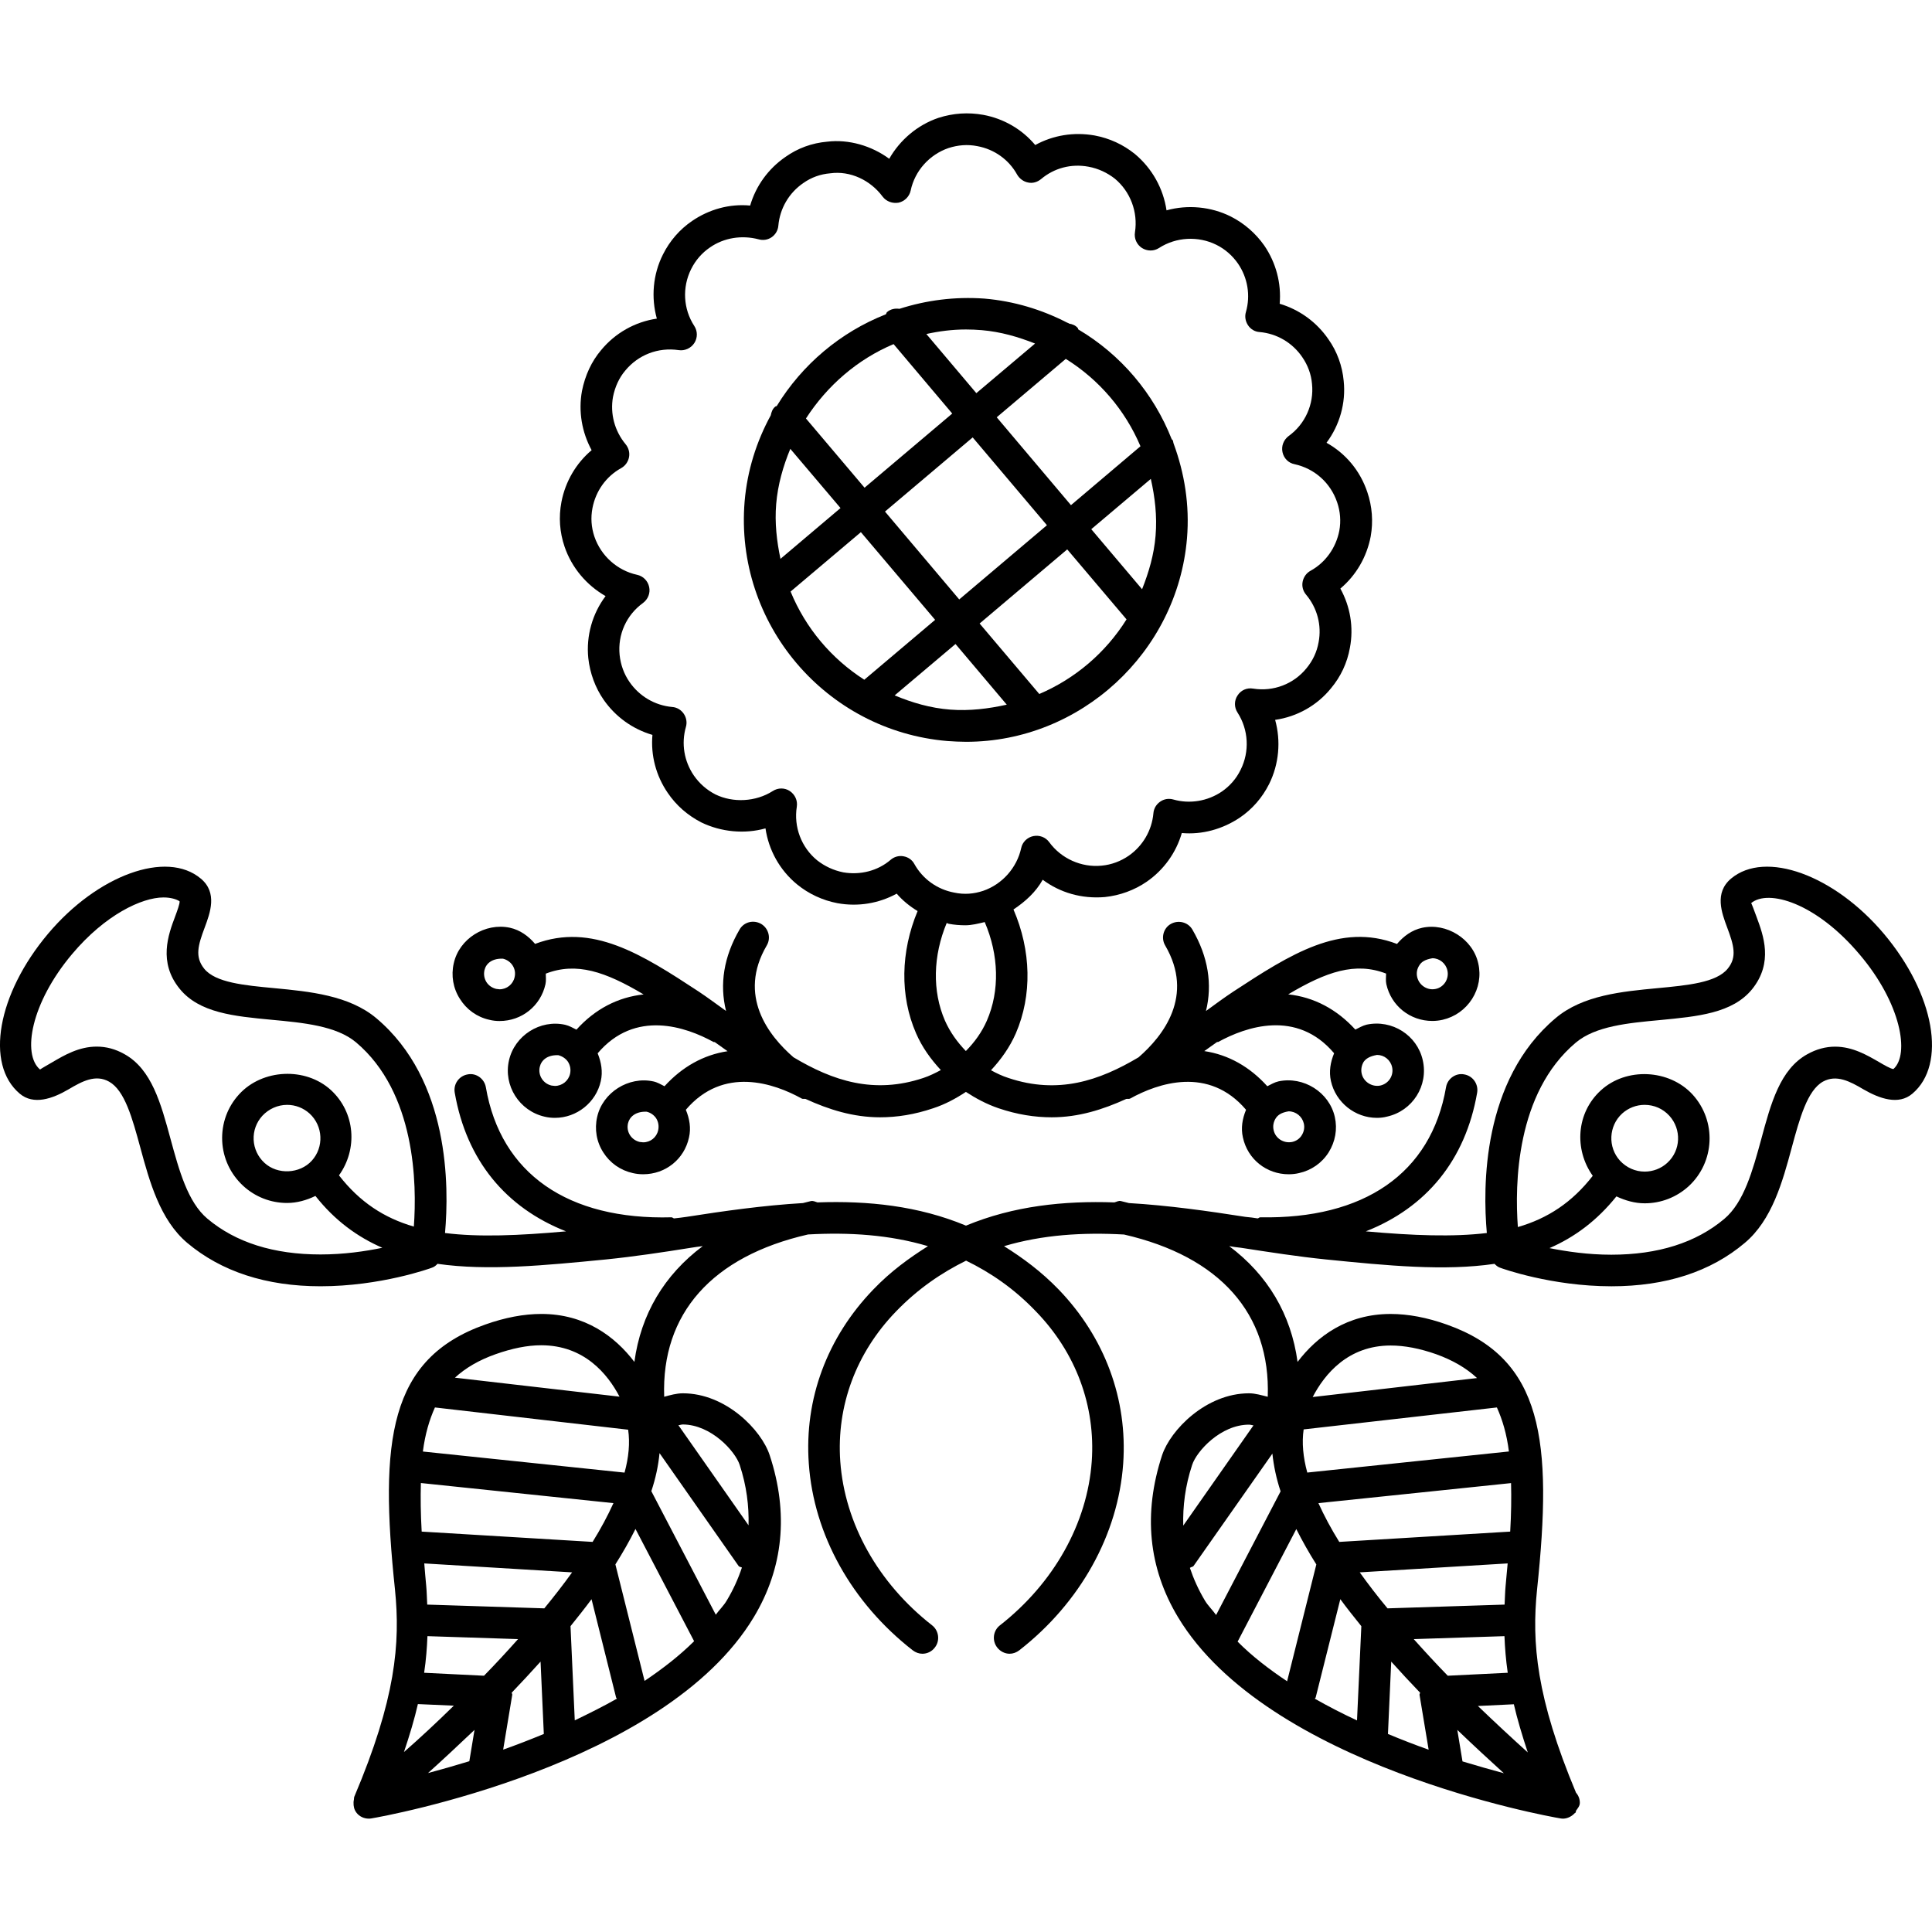 <?xml version="1.0" encoding="iso-8859-1"?>
<!-- Generator: Adobe Illustrator 16.0.0, SVG Export Plug-In . SVG Version: 6.00 Build 0)  -->
<!DOCTYPE svg PUBLIC "-//W3C//DTD SVG 1.1//EN" "http://www.w3.org/Graphics/SVG/1.1/DTD/svg11.dtd">
<svg version="1.1" id="Capa_1" xmlns="http://www.w3.org/2000/svg" xmlns:xlink="http://www.w3.org/1999/xlink" x="0px" y="0px"
	 width="190.845px" height="190.845px" viewBox="0 0 190.845 190.845" style="enable-background:new 0 0 190.845 190.845;"
	 xml:space="preserve">
<g>
	<g>
		<path d="M186.091,92.238c-4.883-5.794-11.703-8.293-15.095-5.45c-1.675,1.413-0.919,3.392-0.384,4.832
			c0.658,1.751,0.993,2.923,0.055,4.064c-1.114,1.379-3.951,1.647-6.947,1.928c-3.459,0.329-7.374,0.685-10.06,2.965
			c-7.276,6.12-7.191,16.69-6.789,21.221c-3.337,0.402-7.271,0.256-11.953-0.164c5.943-2.338,9.84-7.009,10.997-13.701
			c0.14-0.852-0.427-1.656-1.272-1.802c-0.835-0.171-1.663,0.42-1.803,1.267c-1.468,8.531-8.123,13.043-18.353,12.848
			c-0.104,0-0.152,0.092-0.25,0.109c-0.401-0.072-0.798-0.109-1.205-0.151c-3.733-0.585-7.618-1.133-11.515-1.364
			c-0.269-0.061-0.506-0.134-0.779-0.195c-0.244-0.061-0.433,0.073-0.658,0.129c-4.975-0.171-9.953,0.34-14.659,2.295
			c-4.707-1.961-9.685-2.473-14.672-2.295c-0.22-0.067-0.411-0.178-0.655-0.129c-0.274,0.062-0.512,0.135-0.779,0.195
			c-3.897,0.231-7.782,0.779-11.512,1.364c-0.411,0.061-0.81,0.109-1.221,0.151c-0.088-0.018-0.143-0.097-0.238-0.109
			c-10.227,0.28-16.885-4.299-18.35-12.848c-0.149-0.847-0.965-1.438-1.802-1.267c-0.846,0.146-1.422,0.95-1.273,1.802
			c1.16,6.692,5.051,11.363,10.994,13.701c-4.683,0.42-8.616,0.584-11.953,0.164c0.405-4.549,0.481-15.101-6.789-21.221
			c-2.694-2.262-6.61-2.636-10.06-2.965c-2.999-0.28-5.836-0.548-6.944-1.928c-0.935-1.172-0.606-2.308,0.055-4.064
			c0.536-1.44,1.285-3.443-0.387-4.832c-3.379-2.843-10.211-0.344-15.089,5.45c-5.015,5.958-6.241,12.899-2.792,15.798
			c1.358,1.146,3.215,0.512,4.832-0.438c1.327-0.786,2.655-1.504,3.994-0.749c1.541,0.864,2.29,3.604,3.081,6.509
			c0.911,3.355,1.946,7.148,4.64,9.42c3.361,2.826,7.794,4.281,13.167,4.281c5.913,0,10.827-1.76,11.031-1.846
			c0.207-0.072,0.369-0.207,0.518-0.371c4.957,0.713,10.595,0.158,16.648-0.433c2.752-0.28,5.568-0.7,8.418-1.157
			c0.381-0.061,0.755-0.115,1.136-0.158c-3.797,2.838-6.117,6.723-6.753,11.436c-1.921-2.526-4.89-4.737-9.191-4.737
			c-1.727,0-3.593,0.354-5.544,1.048c-9.514,3.367-10.467,11.459-8.915,26.171c0.542,5.328,0.067,10.839-4.016,20.466
			c-0.042,0.098-0.019,0.195-0.042,0.305c-0.021,0.104-0.034,0.158-0.034,0.262c-0.012,0.377,0.058,0.719,0.289,1.011l0,0v0.006
			c0.305,0.39,0.758,0.585,1.215,0.585c0.088,0,0.174-0.006,0.268-0.024c1.172-0.188,28.933-5.183,37.768-19.882
			c2.923-4.865,3.453-10.266,1.571-15.983c-0.81-2.497-4.329-6.126-8.58-6.126c-0.63,0-1.236,0.177-1.845,0.341
			c-0.295-8.22,4.743-13.871,14.209-16.032c4.064-0.226,8.05,0.024,11.846,1.156c-1.857,1.17-3.684,2.491-5.404,4.287
			c-4.561,4.731-6.823,10.82-6.366,17.195c0.49,7.021,4.232,13.738,10.263,18.438c0.286,0.22,0.621,0.341,0.959,0.341
			c0.459,0,0.922-0.207,1.227-0.615c0.53-0.663,0.405-1.668-0.268-2.191c-5.331-4.165-8.634-10.054-9.073-16.197
			c-0.387-5.48,1.568-10.741,5.508-14.809c2.177-2.254,4.503-3.824,6.92-5.018c2.415,1.175,4.741,2.758,6.902,5.018
			c3.945,4.067,5.895,9.328,5.511,14.809c-0.433,6.125-3.745,12.032-9.07,16.197c-0.679,0.523-0.798,1.51-0.268,2.191
			c0.305,0.391,0.767,0.615,1.221,0.615c0.344,0,0.673-0.121,0.962-0.341c6.022-4.7,9.762-11.417,10.261-18.438
			c0.444-6.362-1.814-12.464-6.369-17.195c-1.724-1.784-3.544-3.123-5.401-4.287c3.803-1.132,7.794-1.376,11.855-1.15
			c9.457,2.174,14.486,7.812,14.194,16.026c-0.615-0.146-1.218-0.341-1.852-0.341c-4.244,0-7.764,3.629-8.586,6.119
			c-1.881,5.742-1.352,11.125,1.571,15.99c8.842,14.699,36.596,19.693,37.777,19.882c0.098,0.019,0.183,0.024,0.268,0.024
			c0.013,0,0.024,0,0.037,0c0.414-0.019,0.821-0.226,1.132-0.561c0.013-0.019,0.037-0.006,0.055-0.024
			c0.049-0.061,0.019-0.14,0.062-0.213c0.158-0.231,0.365-0.45,0.365-0.761c0-0.385-0.134-0.725-0.378-1.006
			c-3.927-9.383-4.384-14.809-3.848-20.063c1.553-14.705,0.603-22.804-8.915-26.177c-1.942-0.694-3.817-1.048-5.547-1.048
			c-4.299,0-7.271,2.204-9.195,4.737c-0.639-4.713-2.965-8.598-6.752-11.436c0.383,0.067,0.755,0.122,1.139,0.158
			c2.85,0.439,5.662,0.877,8.421,1.157c6.053,0.609,11.691,1.163,16.647,0.433c0.146,0.146,0.311,0.299,0.518,0.371
			c0.207,0.086,5.115,1.846,11.034,1.846c5.37,0,9.803-1.438,13.164-4.281c2.704-2.265,3.739-6.064,4.646-9.42
			c0.785-2.904,1.54-5.645,3.081-6.516c1.327-0.73,2.661-0.03,3.988,0.756c1.62,0.938,3.483,1.589,4.841,0.438
			C192.333,105.144,191.109,98.196,186.091,92.238z M31.659,123.917c-4.619,0-8.373-1.182-11.168-3.531
			c-1.951-1.639-2.804-4.799-3.635-7.843c-0.965-3.557-1.875-6.924-4.564-8.415c-0.88-0.5-1.802-0.743-2.737-0.743
			c-1.756,0-3.2,0.847-4.351,1.522c-0.463,0.268-1.166,0.67-1.248,0.742c-1.784-1.498-0.917-6.563,3.172-11.411
			c3.249-3.861,6.872-5.587,9.024-5.587c0.697,0,1.267,0.167,1.589,0.38c0.03,0.244-0.256,0.996-0.441,1.501
			c-0.676,1.791-1.684,4.516,0.441,7.134c1.939,2.398,5.407,2.722,9.079,3.068c3.142,0.293,6.396,0.598,8.342,2.223
			c5.9,4.969,6.025,13.999,5.718,18.207c-2.929-0.847-5.349-2.424-7.395-5.061c1.86-2.594,1.623-6.198-0.798-8.427
			c-2.505-2.29-6.765-2.095-9.061,0.414c-1.16,1.261-1.75,2.898-1.678,4.609c0.076,1.698,0.813,3.276,2.077,4.444
			c1.188,1.091,2.725,1.688,4.329,1.688c0.99,0,1.934-0.274,2.804-0.694c1.915,2.43,4.141,4.043,6.61,5.121
			C36.049,123.612,33.954,123.917,31.659,123.917z M26.124,114.868c-0.648-0.596-1.029-1.412-1.069-2.283
			c-0.037-0.883,0.268-1.717,0.862-2.368c0.63-0.676,1.516-1.078,2.445-1.078c0.822,0,1.607,0.305,2.219,0.858
			c1.34,1.23,1.434,3.325,0.213,4.664C29.613,115.952,27.426,116.068,26.124,114.868z M70.705,159.501l-6.366-12.202
			c0.429-1.279,0.691-2.527,0.81-3.758l7.794,11.125c0.082,0.135,0.237,0.11,0.344,0.177c-0.369,1.108-0.855,2.192-1.492,3.246
			C71.497,158.607,71.046,159.033,70.705,159.501z M42.963,139.03l19.086,2.198c0.189,1.304,0.058,2.728-0.356,4.238l-19.921-2.083
			C41.998,141.642,42.415,140.248,42.963,139.03z M60.597,148.481c-0.566,1.248-1.248,2.526-2.058,3.83l-16.885-1.018
			c-0.101-1.777-0.119-3.349-0.079-4.798L60.597,148.481z M53.768,158.875l-11.566-0.371c-0.036-0.609-0.042-1.249-0.097-1.815
			c-0.088-0.815-0.125-1.491-0.195-2.252l14.604,0.883C55.659,156.506,54.743,157.687,53.768,158.875z M47.81,165.53l-5.913-0.292
			c0.195-1.304,0.28-2.484,0.326-3.617l8.951,0.292C50.078,163.143,48.949,164.367,47.81,165.53z M41.279,168.331l3.55,0.158
			c-1.717,1.682-3.38,3.228-4.926,4.58C40.463,171.406,40.951,169.78,41.279,168.331z M46.872,170.882l-0.511,3.093
			c-1.464,0.445-2.844,0.841-4.083,1.17C43.642,173.92,45.201,172.471,46.872,170.882z M50.547,167.205
			c0.947-0.986,1.9-2.021,2.85-3.069l0.322,7.148c-1.364,0.561-2.7,1.084-4.016,1.547l0.898-5.419
			C50.614,167.338,50.547,167.272,50.547,167.205z M56.356,160.634c0.712-0.889,1.416-1.766,2.077-2.661l2.42,9.688
			c0.012,0.067,0.067,0.092,0.088,0.135c-1.355,0.768-2.752,1.461-4.165,2.143L56.356,160.634z M60.789,154.533
			c0.743-1.175,1.397-2.325,1.985-3.501l5.791,11.088c-1.434,1.426-3.118,2.729-4.893,3.922L60.789,154.533z M48.955,133.769
			c1.617-0.572,3.13-0.883,4.503-0.883c4.247,0,6.561,2.831,7.739,5.078l-16.258-1.876
			C46.001,135.115,47.323,134.347,48.955,133.769z M73.068,144.706c0.685,2.082,0.922,4.055,0.874,5.967l-6.929-9.889
			c0.152-0.012,0.295-0.073,0.444-0.073C70.249,140.729,72.632,143.36,73.068,144.706z M147.864,139.03
			c0.548,1.218,0.969,2.612,1.188,4.348l-19.918,2.083c-0.414-1.517-0.548-2.96-0.358-4.263L147.864,139.03z M119.038,158.131
			c-0.646-1.077-1.132-2.161-1.498-3.251c0.11-0.104,0.263-0.079,0.354-0.183l7.794-11.107c0.128,1.193,0.384,2.454,0.811,3.727
			l-6.37,12.215C119.775,159.033,119.331,158.613,119.038,158.131z M128.05,151.043c0.59,1.17,1.242,2.326,1.979,3.496
			l-2.887,11.539c-1.771-1.182-3.452-2.467-4.889-3.916L128.05,151.043z M129.968,167.661l2.43-9.693
			c0.657,0.901,1.363,1.778,2.076,2.667l-0.427,9.311c-1.412-0.657-2.807-1.37-4.171-2.149
			C129.901,167.752,129.95,167.728,129.968,167.661z M143.011,165.53c-1.139-1.169-2.26-2.387-3.361-3.617l8.963-0.292
			c0.043,1.127,0.134,2.313,0.323,3.617L143.011,165.53z M148.722,156.695c-0.055,0.566-0.061,1.199-0.097,1.809l-11.563,0.371
			c-0.975-1.169-1.894-2.368-2.746-3.556l14.613-0.883C148.844,155.197,148.808,155.873,148.722,156.695z M137.427,164.135
			c0.943,1.048,1.899,2.083,2.85,3.069c0,0.085-0.067,0.134-0.055,0.207l0.901,5.425c-1.315-0.462-2.655-0.986-4.02-1.553
			L137.427,164.135z M143.955,170.882c1.675,1.607,3.233,3.038,4.598,4.28c-1.236-0.334-2.618-0.725-4.086-1.169L143.955,170.882z
			 M145.989,168.52l3.55-0.171c0.329,1.431,0.815,3.057,1.376,4.756C149.375,171.716,147.718,170.182,145.989,168.52z
			 M149.179,151.293l-16.885,1.018c-0.811-1.304-1.492-2.582-2.059-3.83l19.028-1.979
			C149.301,147.945,149.283,149.516,149.179,151.293z M123.374,140.729c0.14,0,0.298,0.049,0.444,0.073l-6.936,9.9
			c-0.049-1.924,0.188-3.896,0.877-5.991C118.192,143.36,120.579,140.729,123.374,140.729z M137.373,132.911
			c1.376,0,2.88,0.292,4.506,0.864c1.632,0.591,2.953,1.358,4.024,2.351L129.669,138
			C130.851,135.73,133.165,132.911,137.373,132.911z M187.036,105.6c-0.25-0.006-0.944-0.407-1.419-0.688
			c-1.157-0.664-2.594-1.522-4.348-1.522c-0.938,0-1.863,0.256-2.734,0.743c-2.697,1.485-3.604,4.853-4.566,8.428
			c-0.834,3.044-1.693,6.204-3.642,7.842c-2.789,2.351-6.546,3.538-11.161,3.538c-2.296,0-4.391-0.311-6.107-0.651
			c2.472-1.072,4.688-2.71,6.612-5.109c0.871,0.408,1.815,0.683,2.795,0.683c1.608,0,3.143-0.597,4.336-1.681
			c2.6-2.393,2.776-6.448,0.396-9.061c-2.302-2.509-6.552-2.722-9.072-0.408c-2.418,2.211-2.649,5.827-0.792,8.434
			c-2.04,2.631-4.463,4.214-7.398,5.061c-0.311-4.208-0.188-13.238,5.718-18.213c1.948-1.645,5.194-1.942,8.336-2.234
			c3.672-0.354,7.143-0.658,9.085-3.048c2.125-2.64,1.108-5.331,0.438-7.146c-0.183-0.5-0.469-1.267-0.529-1.361
			c1.687-1.397,6.394-0.043,10.704,5.069C187.791,99.104,188.662,104.151,187.036,105.6z M160.03,114.661
			c-1.224-1.339-1.132-3.434,0.207-4.664c0.615-0.554,1.407-0.858,2.217-0.858c0.938,0,1.809,0.378,2.448,1.078
			c1.218,1.339,1.139,3.428-0.207,4.651c-0.609,0.561-1.413,0.865-2.229,0.865C161.534,115.733,160.669,115.343,160.03,114.661z"/>
		<path d="M48.333,100.735c0.335,0.086,0.673,0.122,1.014,0.122c2.195,0,4.055-1.491,4.533-3.626c0.082-0.368,0.034-0.7,0.034-1.054
			c3.029-1.172,5.891-0.194,9.663,2.053c-2.539,0.271-4.801,1.446-6.634,3.479c-0.362-0.177-0.707-0.384-1.118-0.48
			c-2.469-0.549-4.987,1.059-5.547,3.513c-0.569,2.484,1.014,4.993,3.522,5.565c0.329,0.08,0.673,0.116,1.014,0.116
			c2.159,0,4.068-1.522,4.534-3.63c0.213-0.938,0.045-1.875-0.311-2.746c3.696-4.359,8.723-2.618,11.441-1.12
			c0.042,0.024,0.094-0.006,0.137,0.019c0.167,0.128,0.338,0.231,0.506,0.359c0.243,0.17,0.505,0.354,0.749,0.535
			c-2.377,0.359-4.491,1.547-6.229,3.459c-0.356-0.177-0.7-0.39-1.099-0.475c-2.451-0.53-5.011,1.09-5.553,3.507
			c-0.277,1.206-0.064,2.466,0.603,3.501c0.667,1.054,1.702,1.778,2.92,2.047c0.335,0.079,0.679,0.115,1.023,0.115
			c2.201,0,4.059-1.485,4.524-3.629c0.219-0.926,0.052-1.875-0.311-2.74c3.711-4.359,8.729-2.618,11.448-1.108
			c0.119,0.062,0.25,0.013,0.374,0.036c2.29,1.048,4.701,1.815,7.365,1.815c1.665,0,3.41-0.269,5.255-0.896
			c1.172-0.384,2.226-0.956,3.224-1.613c0.993,0.651,2.046,1.211,3.218,1.613c1.845,0.627,3.589,0.896,5.255,0.896
			c2.661,0,5.066-0.768,7.368-1.815c0.134-0.023,0.262,0.025,0.383-0.036c2.723-1.51,7.746-3.251,11.448,1.108
			c-0.365,0.883-0.523,1.803-0.311,2.729c0.463,2.155,2.332,3.641,4.524,3.641c0.347,0,0.682-0.036,1.017-0.115
			c1.218-0.269,2.259-0.993,2.929-2.047c0.657-1.053,0.883-2.295,0.609-3.501c-0.549-2.441-3.088-4.043-5.565-3.513
			c-0.396,0.091-0.743,0.298-1.103,0.48c-1.735-1.924-3.849-3.117-6.224-3.471c0.244-0.17,0.506-0.359,0.743-0.529
			c0.165-0.129,0.341-0.226,0.506-0.359c0.042-0.024,0.104,0.006,0.134-0.019c2.722-1.492,7.745-3.245,11.441,1.12
			c-0.365,0.883-0.523,1.809-0.316,2.74c0.469,2.113,2.381,3.642,4.542,3.642c0.341,0,0.676-0.036,1.018-0.128
			c2.509-0.566,4.085-3.051,3.513-5.565c-0.554-2.466-3.026-4.05-5.547-3.514c-0.402,0.098-0.755,0.316-1.114,0.487
			c-1.833-2.01-4.092-3.209-6.631-3.48c3.769-2.241,6.631-3.224,9.669-2.052c0,0.347-0.055,0.679,0.024,1.047
			c0.476,2.14,2.345,3.632,4.543,3.632c0.335,0,0.676-0.036,1.022-0.116c1.206-0.279,2.235-1.01,2.905-2.058
			c0.663-1.047,0.889-2.29,0.614-3.498c-0.535-2.451-3.166-4.053-5.547-3.529c-1.011,0.219-1.833,0.828-2.484,1.595
			c-5.596-2.144-10.522,1.011-16.16,4.701c-0.908,0.603-1.803,1.254-2.71,1.924c0.651-2.634,0.219-5.364-1.34-8.041
			c-0.433-0.746-1.389-0.977-2.131-0.56c-0.743,0.417-0.993,1.397-0.555,2.131c2.898,4.966-0.177,8.912-2.63,11.043
			c-3.903,2.326-7.962,3.678-12.846,2.046c-0.615-0.195-1.184-0.469-1.732-0.768c0.993-1.071,1.845-2.259,2.451-3.642
			c1.626-3.76,1.522-8.181-0.231-12.239c1.166-0.779,2.201-1.708,2.887-2.938c1.729,1.285,3.845,1.903,6.141,1.711
			c1.492-0.158,2.923-0.682,4.135-1.516c1.692-1.172,2.904-2.874,3.465-4.807c1.997,0.18,4.03-0.381,5.729-1.522
			c1.224-0.828,2.217-1.97,2.893-3.315c0.986-1.979,1.175-4.26,0.597-6.342c2.168-0.313,4.135-1.416,5.517-3.118
			c0.962-1.153,1.596-2.487,1.869-4.003c0.384-2.021,0.037-4.071-0.943-5.849c1.547-1.303,2.605-3.105,2.996-5.151
			c0.262-1.47,0.146-2.962-0.329-4.363c-0.713-2.141-2.155-3.842-4.037-4.89c1.297-1.727,1.93-3.928,1.698-6.11
			c-0.134-1.471-0.657-2.917-1.51-4.116c-1.169-1.702-2.861-2.923-4.811-3.504c0.171-2.012-0.353-4.034-1.522-5.749
			c-0.858-1.221-1.997-2.207-3.318-2.874c-1.948-0.974-4.263-1.184-6.339-0.605c-0.316-2.144-1.412-4.132-3.117-5.56
			c-1.169-0.944-2.509-1.559-3.988-1.836c-2.064-0.365-4.107-0.019-5.864,0.944c-1.303-1.553-3.105-2.606-5.133-2.981
			c-1.489-0.268-2.975-0.167-4.415,0.293c-2.088,0.703-3.821,2.195-4.874,4.046c-1.748-1.291-4.016-1.945-6.117-1.689
			c-1.528,0.131-2.92,0.648-4.123,1.498c-1.708,1.172-2.932,2.875-3.498,4.813c-2.04-0.195-4.052,0.375-5.724,1.513
			c-1.224,0.831-2.22,1.973-2.893,3.325c-0.993,1.97-1.178,4.253-0.6,6.33c-2.159,0.316-4.123,1.428-5.511,3.118
			c-0.926,1.09-1.574,2.469-1.885,4.028c-0.368,2.013-0.012,4.071,0.953,5.849c-1.532,1.291-2.594,3.094-2.981,5.112
			c-0.286,1.498-0.179,2.986,0.308,4.42c0.709,2.083,2.177,3.809,4.052,4.883c-1.297,1.721-1.933,3.922-1.708,6.123
			c0.162,1.482,0.685,2.917,1.517,4.116c1.172,1.687,2.874,2.904,4.819,3.471c-0.177,2.016,0.347,4.028,1.513,5.73
			c0.837,1.23,1.945,2.208,3.325,2.919c1.945,0.941,4.259,1.166,6.33,0.585c0.311,2.14,1.407,4.128,3.118,5.532
			c1.145,0.935,2.518,1.577,3.988,1.857c2.064,0.375,4.116,0.012,5.855-0.941c0.587,0.685,1.297,1.254,2.064,1.72
			c-1.678,4.016-1.763,8.375-0.155,12.066c0.6,1.389,1.458,2.569,2.451,3.641c-0.548,0.293-1.118,0.579-1.727,0.779
			c-4.883,1.633-8.942,0.281-12.833-2.045c-2.457-2.132-5.544-6.087-2.636-11.043c0.435-0.734,0.186-1.69-0.557-2.131
			c-0.755-0.429-1.702-0.195-2.131,0.56c-1.559,2.676-1.988,5.407-1.333,8.041c-0.904-0.646-1.809-1.321-2.713-1.924
			c-5.62-3.69-10.537-6.82-16.151-4.701c-0.648-0.768-1.483-1.376-2.487-1.596c-2.445-0.523-5.012,1.084-5.547,3.517
			c-0.277,1.203-0.064,2.463,0.603,3.504C46.081,99.718,47.116,100.467,48.333,100.735z M54.815,107.269l-0.329-0.036
			c-0.828-0.184-1.352-0.999-1.172-1.827c0.155-0.683,0.737-1.175,1.72-1.175c0.037,0,0.076,0,0.113,0
			c0.399,0.109,0.743,0.328,0.965,0.663c0.219,0.359,0.289,0.755,0.201,1.169C56.158,106.77,55.528,107.269,54.815,107.269z
			 M63.535,112.84l-0.344-0.036c-0.398-0.092-0.743-0.335-0.959-0.67c-0.219-0.347-0.289-0.743-0.201-1.157
			c0.149-0.657,0.743-1.163,1.726-1.163c0.034,0,0.07,0,0.106,0c0.393,0.085,0.737,0.329,0.953,0.651
			c0.219,0.354,0.289,0.756,0.201,1.176C64.863,112.354,64.25,112.84,63.535,112.84z M127.289,109.778
			c0.719,0,1.346,0.506,1.504,1.205c0.092,0.391,0.019,0.798-0.201,1.151c-0.213,0.353-0.56,0.585-0.955,0.67
			c-0.828,0.164-1.65-0.347-1.827-1.169c-0.092-0.391-0.019-0.805,0.201-1.157C126.223,110.143,126.564,109.899,127.289,109.778z
			 M136.021,104.206c0.712,0,1.333,0.494,1.491,1.2c0.188,0.828-0.335,1.644-1.169,1.827c-0.822,0.164-1.656-0.372-1.833-1.176
			c-0.091-0.384-0.019-0.81,0.195-1.169C134.937,104.572,135.284,104.34,136.021,104.206z M140.192,95.374
			c0.213-0.356,0.56-0.587,1.303-0.718c0.7,0,1.327,0.505,1.479,1.203c0.092,0.387,0.019,0.807-0.194,1.154
			c-0.226,0.35-0.566,0.594-0.956,0.673c-0.822,0.183-1.645-0.353-1.833-1.172C139.899,96.114,139.972,95.715,140.192,95.374z
			 M89.256,84.587c-0.094-0.021-0.189-0.027-0.277-0.027c-0.366,0-0.722,0.131-1.008,0.38c-1.267,1.087-2.999,1.522-4.677,1.23
			c-0.962-0.195-1.833-0.6-2.588-1.197c-1.546-1.267-2.314-3.289-1.997-5.283c0.094-0.611-0.174-1.196-0.685-1.546
			c-0.512-0.344-1.178-0.338-1.696,0c-1.684,1.072-3.921,1.172-5.642,0.338c-0.886-0.451-1.604-1.093-2.152-1.884
			c-0.959-1.41-1.249-3.143-0.78-4.789c0.131-0.436,0.049-0.923-0.213-1.304c-0.262-0.386-0.679-0.636-1.139-0.667
			c-1.711-0.155-3.243-1.059-4.217-2.469c-0.542-0.779-0.874-1.689-0.978-2.667c-0.201-2.016,0.661-3.942,2.311-5.139
			c0.499-0.375,0.737-0.986,0.606-1.583c-0.131-0.605-0.591-1.071-1.19-1.199c-1.952-0.423-3.565-1.869-4.214-3.763
			c-0.313-0.925-0.38-1.878-0.195-2.832c0.326-1.689,1.352-3.124,2.832-3.942c0.405-0.223,0.691-0.621,0.779-1.084
			c0.085-0.447-0.037-0.917-0.338-1.279c-1.09-1.315-1.541-3.017-1.245-4.676c0.198-0.996,0.609-1.888,1.208-2.594
			c1.272-1.546,3.23-2.326,5.282-2.025c0.591,0.092,1.209-0.183,1.544-0.7c0.332-0.518,0.332-1.172-0.006-1.689
			c-1.09-1.671-1.208-3.809-0.311-5.611c0.436-0.88,1.078-1.613,1.87-2.149c1.385-0.962,3.145-1.224,4.777-0.801
			c0.444,0.131,0.922,0.064,1.303-0.198c0.38-0.262,0.63-0.679,0.667-1.154c0.152-1.689,1.047-3.236,2.475-4.208
			c0.773-0.545,1.666-0.874,2.658-0.956c1.964-0.268,3.958,0.673,5.164,2.301c0.365,0.487,0.983,0.704,1.583,0.6
			c0.597-0.134,1.066-0.612,1.19-1.2c0.411-1.945,1.851-3.547,3.736-4.195c0.91-0.292,1.863-0.387,2.862-0.186
			c1.671,0.311,3.105,1.333,3.921,2.816c0.226,0.387,0.624,0.688,1.072,0.773c0.462,0.107,0.928-0.042,1.284-0.334
			c1.291-1.087,2.969-1.547,4.695-1.225c0.968,0.177,1.839,0.594,2.588,1.173c1.546,1.278,2.308,3.312,1.997,5.3
			c-0.098,0.612,0.17,1.215,0.688,1.553c0.518,0.329,1.176,0.338,1.693,0c1.687-1.09,3.872-1.197,5.65-0.317
			c0.853,0.417,1.596,1.066,2.144,1.857c0.962,1.403,1.254,3.142,0.785,4.789c-0.134,0.441-0.049,0.923,0.214,1.315
			c0.262,0.387,0.676,0.636,1.139,0.661c1.704,0.149,3.239,1.053,4.207,2.469c0.548,0.792,0.889,1.695,0.969,2.655
			c0.207,1.997-0.677,3.979-2.314,5.151c-0.493,0.38-0.73,0.98-0.603,1.583c0.128,0.618,0.597,1.081,1.193,1.196
			c1.979,0.432,3.556,1.842,4.208,3.769c0.311,0.907,0.383,1.87,0.213,2.798c-0.329,1.689-1.358,3.142-2.844,3.961
			c-0.402,0.216-0.688,0.621-0.779,1.077c-0.092,0.454,0.036,0.929,0.341,1.285c1.103,1.315,1.553,3.017,1.236,4.695
			c-0.171,0.965-0.579,1.827-1.206,2.582c-1.254,1.541-3.245,2.32-5.261,2c-0.627-0.107-1.212,0.162-1.541,0.679
			c-0.341,0.511-0.341,1.172,0,1.689c1.09,1.689,1.206,3.849,0.305,5.65c-0.426,0.88-1.071,1.608-1.845,2.144
			c-1.413,0.962-3.185,1.255-4.805,0.792c-0.457-0.131-0.926-0.049-1.303,0.219c-0.384,0.268-0.627,0.673-0.664,1.154
			c-0.152,1.689-1.054,3.224-2.447,4.189c-0.78,0.536-1.699,0.886-2.674,0.974c-1.991,0.198-3.985-0.7-5.163-2.313
			c-0.359-0.499-0.972-0.73-1.583-0.606c-0.598,0.125-1.072,0.594-1.191,1.178c-0.423,1.945-1.869,3.581-3.76,4.229
			c-0.916,0.304-1.857,0.387-2.855,0.173c-1.678-0.311-3.112-1.339-3.94-2.825C90.108,84.946,89.715,84.666,89.256,84.587z
			 M93.518,91.169c0.07,0.027,0.125,0.07,0.189,0.082c0.554,0.106,1.102,0.149,1.647,0.149c0.648,0,1.282-0.168,1.918-0.317
			c1.397,3.249,1.498,6.784,0.213,9.737c-0.5,1.145-1.221,2.137-2.077,3.002c-0.843-0.877-1.559-1.863-2.064-3.002
			C92.072,97.892,92.167,94.412,93.518,91.169z M49.561,94.698c0.037,0,0.076,0,0.113,0c0.405,0.095,0.749,0.338,0.965,0.676
			c0.219,0.341,0.29,0.74,0.195,1.151c-0.155,0.706-0.773,1.199-1.492,1.199l-0.329-0.04c-0.399-0.097-0.743-0.329-0.962-0.673
			c-0.216-0.347-0.286-0.755-0.198-1.166C48.002,95.185,48.58,94.698,49.561,94.698z"/>
		<path d="M95.439,73.276c11.287,0,20.871-8.83,21.814-20.104c0.274-3.285-0.249-6.442-1.321-9.353
			c-0.055-0.131-0.024-0.268-0.128-0.387c-0.012-0.018-0.042-0.012-0.055-0.03c-1.79-4.549-5.035-8.375-9.237-10.863
			c-0.03-0.048-0.012-0.118-0.049-0.137c-0.225-0.268-0.535-0.381-0.855-0.436c-0.018-0.015-0.036-0.027-0.055-0.039
			c-0.061-0.013-0.118-0.062-0.173-0.073c-2.47-1.267-5.207-2.11-8.145-2.359c-2.923-0.21-5.748,0.164-8.388,1.011
			c-0.43-0.062-0.871,0.018-1.228,0.325c-0.07,0.062-0.055,0.149-0.118,0.217c-4.497,1.771-8.27,4.972-10.775,9.061
			c-0.043,0.03-0.107,0.012-0.149,0.063c-0.268,0.21-0.375,0.536-0.441,0.853c-1.404,2.57-2.32,5.444-2.582,8.513
			C72.556,61.585,81.547,72.189,93.588,73.2C94.218,73.243,94.828,73.276,95.439,73.276z M93.856,70.095
			c-1.945-0.149-3.76-0.685-5.48-1.404l6.01-5.075l5.063,5.992C97.653,70.006,95.79,70.244,93.856,70.095z M102.662,68.554
			l-5.895-6.963l8.655-7.322l5.858,6.914C109.222,64.471,106.214,67.035,102.662,68.554z M94.754,59.213l-7.334-8.68l8.662-7.325
			l7.335,8.674L94.754,59.213z M114.148,52.923c-0.152,1.863-0.663,3.596-1.333,5.282l-5.018-5.931l5.882-4.969
			C114.082,49.093,114.313,50.972,114.148,52.923z M112.657,44.082l-6.866,5.818l-7.334-8.68l6.823-5.77
			C108.565,37.502,111.134,40.496,112.657,44.082z M96.98,32.613c1.863,0.158,3.604,0.664,5.264,1.324l-5.8,4.899l-4.938-5.842
			c1.267-0.28,2.57-0.448,3.909-0.448C95.933,32.546,96.457,32.57,96.98,32.613z M88.27,33.992l5.793,6.859l-8.662,7.325
			l-5.788-6.838C81.702,38.102,84.695,35.496,88.27,33.992z M76.672,49.793c0.162-1.934,0.691-3.748,1.395-5.456l4.96,5.849
			l-5.931,5.018C76.728,53.459,76.517,51.651,76.672,49.793z M78.094,58.434l6.945-5.867l7.334,8.662l-6.997,5.916
			C82.116,65.056,79.571,62.033,78.094,58.434z"/>
	</g>
</g>
<g>
</g>
<g>
</g>
<g>
</g>
<g>
</g>
<g>
</g>
<g>
</g>
<g>
</g>
<g>
</g>
<g>
</g>
<g>
</g>
<g>
</g>
<g>
</g>
<g>
</g>
<g>
</g>
<g>
</g>
</svg>
